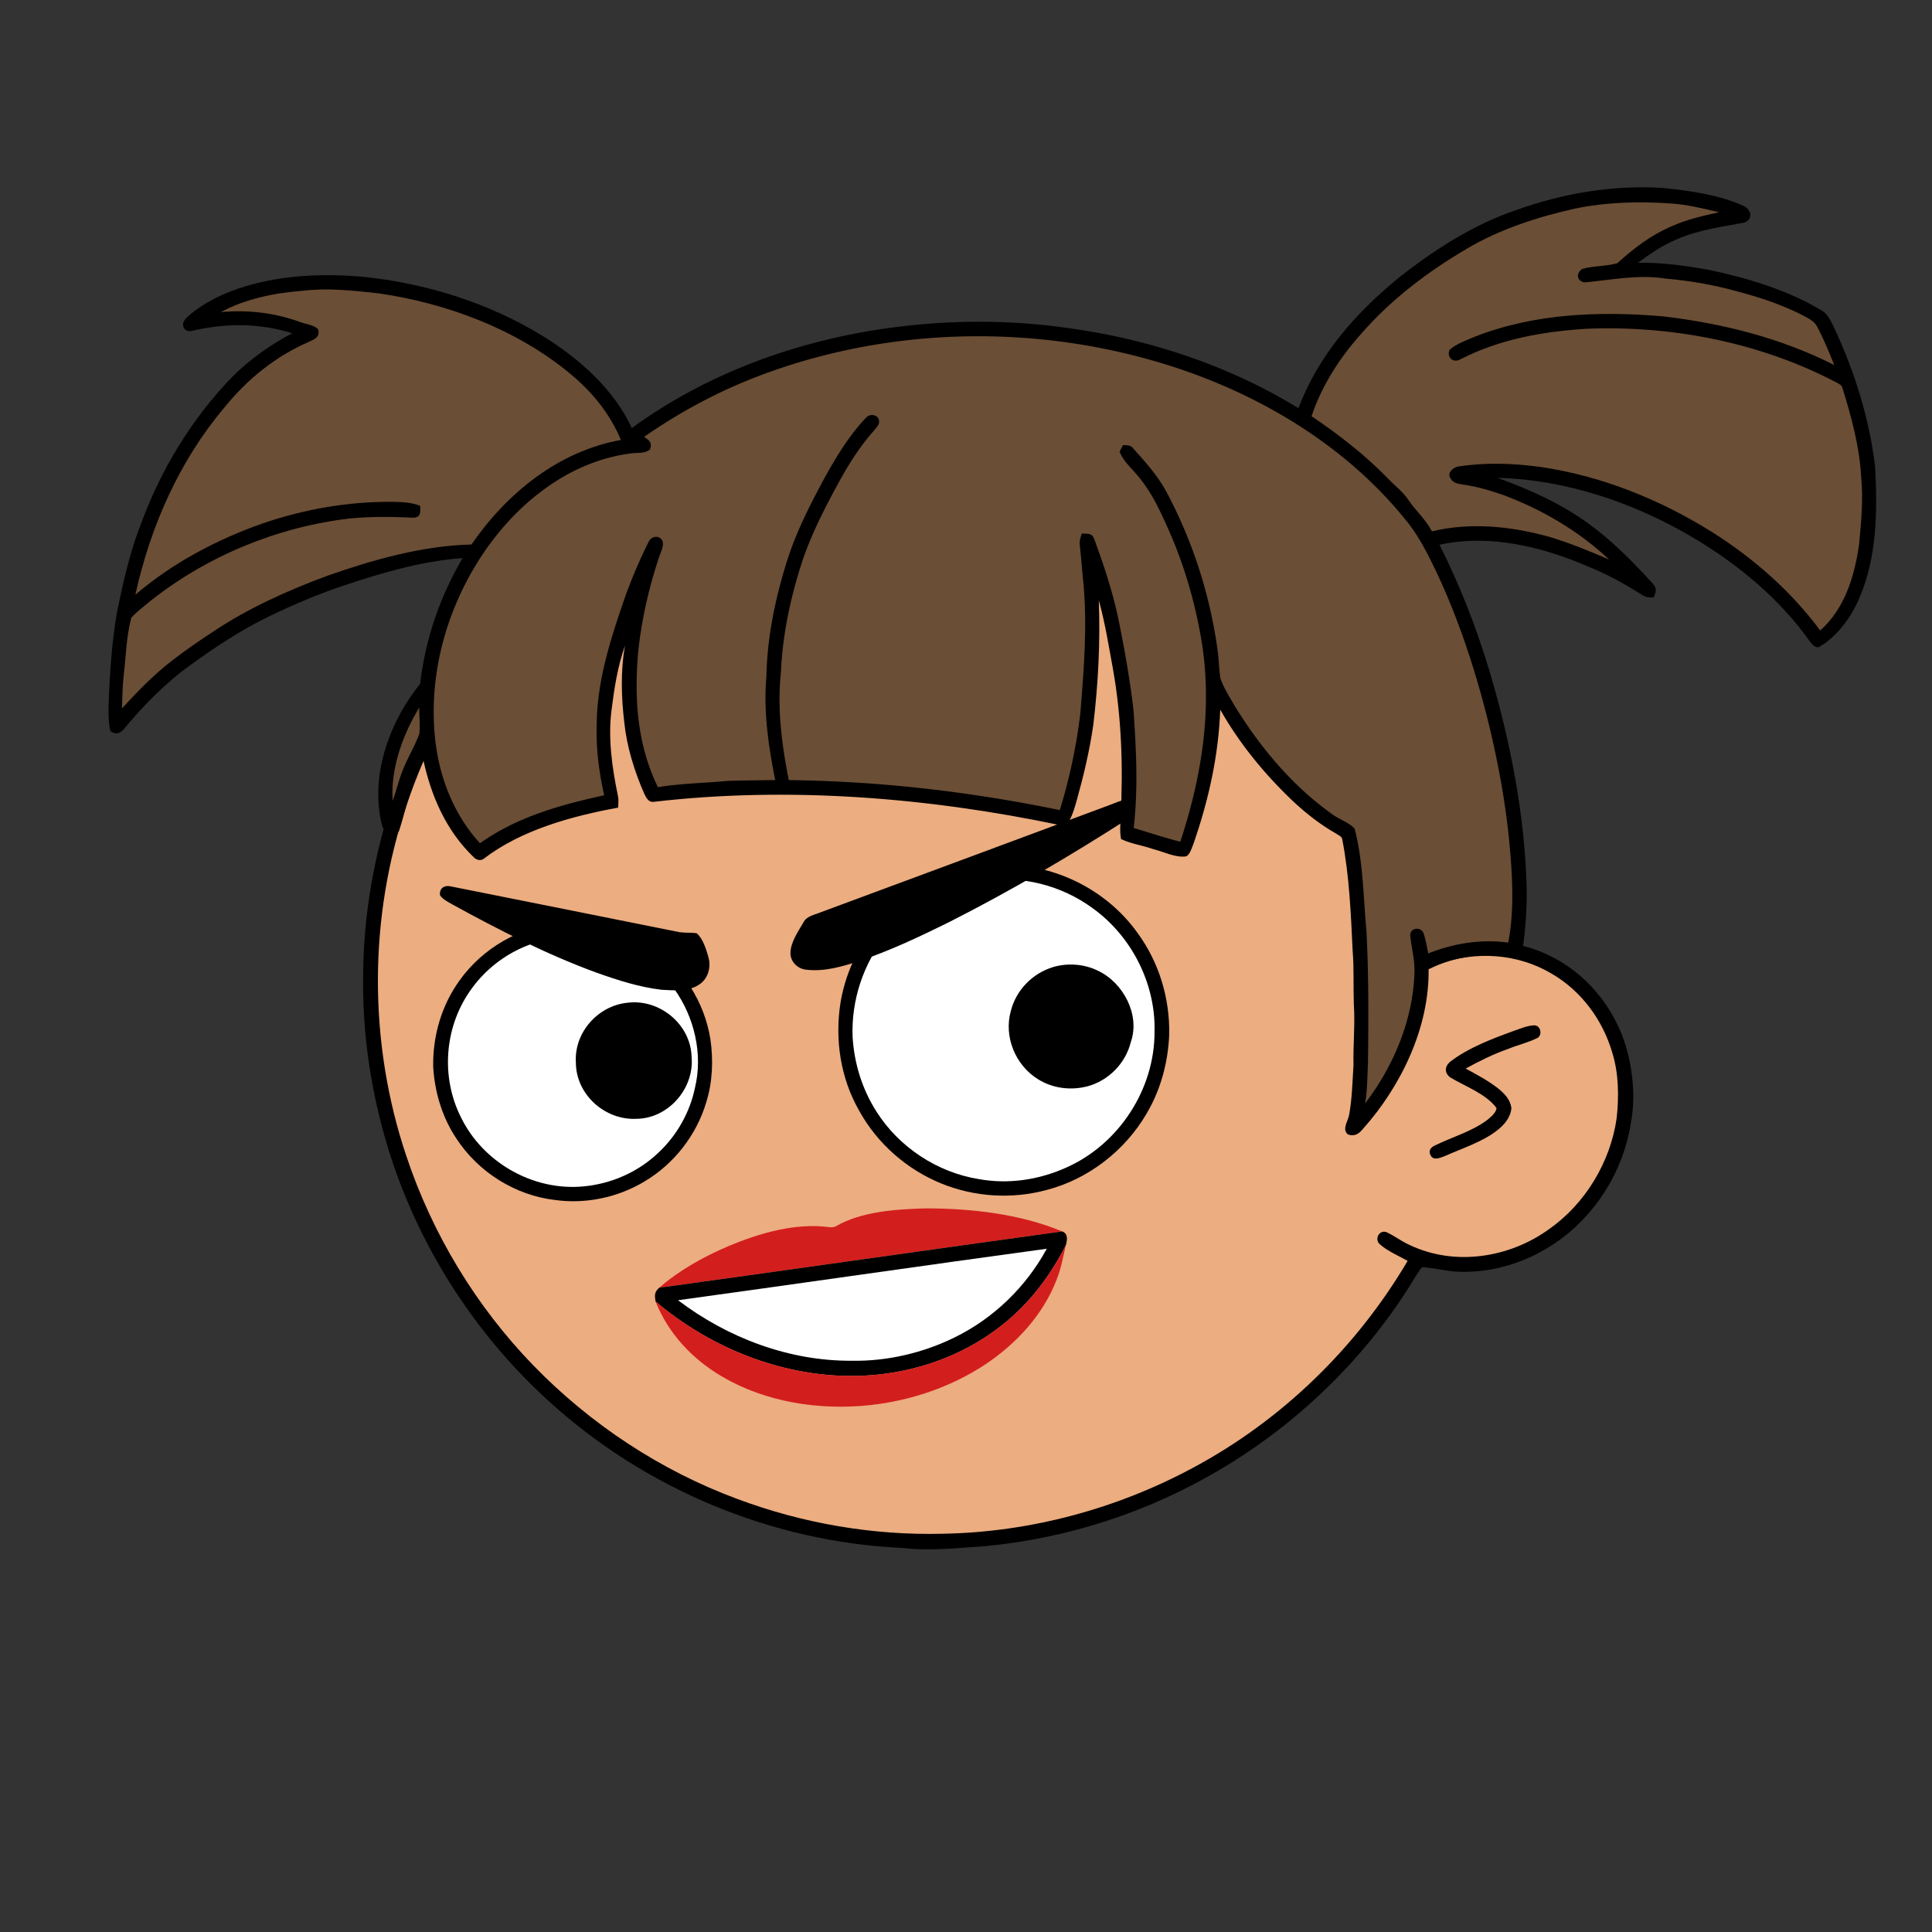 <svg xmlns:dc="http://purl.org/dc/elements/1.1/" xmlns:cc="http://creativecommons.org/ns#" xmlns:rdf="http://www.w3.org/1999/02/22-rdf-syntax-ns#" xmlns:svg="http://www.w3.org/2000/svg" xmlns="http://www.w3.org/2000/svg" viewBox="0 0 762 762" fill="none"><rect x="0" y="0" width="762" height="762" fill="#333333" stroke="none"/><mask id="avatarsRadiusMask"><rect width="762" height="762" rx="0" ry="0" x="0" y="0" fill="#fff"/></mask><g mask="url(#avatarsRadiusMask)"><path d="M396.01 164.85c37.82 4.9 74.21 19.64 104.8 42.39 6.15 4.84 12.48 9.33 18.02 14.92 23.77 21.98 42.73 49.02 55.13 78.95 9.35 22.31 14.72 46.04 16.64 70.14 6.62.81 13.05 2.14 19.12 5 15.54 6.93 27.08 20.94 31.78 37.21 2.63 9.56 3.56 19.75 1.72 29.55-2.96 18.76-13.72 36.13-29.37 46.92-10.94 7.65-24.49 12.03-37.86 11.68-5.13-.05-10.04-1.6-15.13-1.79-1.85 2.17-3.23 4.84-4.76 7.25-18.66 29.62-44.57 54.51-74.64 72.4-28.1 16.73-59.9 27.16-92.46 30.32-11.08.7-21.87 2.05-32.98.74-51.69-2.3-102.07-23.44-140.15-58.43-29.03-26.55-50.84-60.83-62.54-98.39-7.09-22.85-10.62-46.78-10.07-70.71.52-40.34 12.53-80.58 33.94-114.76 19.1-30.81 45.91-56.58 77.2-74.83 29.63-17.28 63.35-27.68 97.59-29.87 14.66-1.47 29.44-.37 44.02 1.31Z" fill="#000"/><path d="M363 169.06c48.47-1.39 97.32 14.7 135.81 44.12 6.55 4.06 11.72 9.49 17.36 14.64 24.33 22.63 43.2 50.95 54.93 82.02 7.43 19.61 11.86 40.2 13.56 61.09-8.89.74-17.34 2.34-25.38 6.38-2.19 1.03-1.89 4.95.68 5.23 2.35.23 4.98-1.51 7.24-2.2 14.62-5.37 31.32-4.35 44.78 3.68 11.69 6.78 20.09 18.16 23.89 31.06 2.6 8.25 2.68 17.41 1.76 25.95-2.5 17.35-12.35 33.73-26.73 43.81-15.71 11.33-37.17 14.64-54.93 6.2-3.17-1.43-5.94-3.58-9.08-5.05-2.95-1.09-4.88 2.79-2.7 4.75 3.17 2.76 7.34 4.52 11 6.56-20.14 34.15-49.45 62.7-84.41 81.47-30.2 16.31-64.44 25.53-98.78 26.15-27.63.72-55.33-4.04-81.21-13.72-30.32-11.24-57.84-29.43-80.37-52.6-22.67-23.37-39.92-51.88-50.2-82.77-14.96-44.64-14.91-94.01.27-138.59 11.05-33.06 30.28-63.21 55.37-87.39 29.67-28.73 67.65-48.54 108.13-56.67 12.8-2.52 25.94-4.24 39.01-4.12Z" fill="rgba(236, 173, 128, 1)"/><path d="M605.03 404.4c2.63-.1 3.44 3.8 1.36 4.98-3.69 1.83-7.82 2.77-11.64 4.35-5.82 2.04-11.28 4.76-16.68 7.72 4.29 2.34 8.86 4.74 12.71 7.76 2.58 2.09 4.85 4.35 5.33 7.8-.26 3.59-2.73 6.55-5.45 8.69-5.86 4.66-13.92 7.18-20.79 10.26-1.75.62-4.43 1.99-5.59-.26-1.02-1.74-.06-3.11 1.57-3.87 6.65-3.3 14.86-5.62 20.79-10.16 1.37-1.14 3.39-2.74 3.61-4.62-4.07-5.63-12.42-8.59-18.23-12.09-2.34-1.72-2.29-4.24-.16-6.13 7.27-5.64 16.98-9.26 25.57-12.38 2.42-.83 5.03-1.95 7.6-2.05Z" fill="#000"/><g transform="translate(-161 -83)"><path d="M550.3 424.38c22.91-2.41 46.19 7.99 59.51 26.79 8.38 11.53 12.6 25.62 12.34 39.84-.45 10.96-3.32 21.75-8.93 31.21-8.53 14.65-23.03 25.87-39.46 30.13-13.66 3.68-28.41 2.77-41.51-2.57-13.65-5.57-25.24-15.76-32.37-28.67-7.41-12.95-9.7-28.21-7.34-42.87 2.24-13.11 8.51-25.37 17.91-34.79 10.63-10.77 24.77-17.58 39.85-19.07Z" fill="#000"/><path d="M549.26 430.26c15.15-1.85 30.28 1.89 42.62 10.89 15.43 11.05 25 29.84 24.48 48.85.05 22.69-14.12 44.35-34.86 53.52-10.79 4.85-22.81 6.65-34.5 4.52-16.4-2.64-31.49-12.63-40.35-26.67-5.6-8.78-8.74-18.95-9.37-29.32-.6-14.46 4.23-29.16 13.41-40.36 9.45-11.75 23.64-19.57 38.57-21.43Z" fill="#fff"/><path d="M381.24 447.1c12.75-1.33 25.88 1.93 36.49 9.13 12.44 8.34 21.16 21.91 23.47 36.73 1.17 8.18.85 16.9-1.66 24.82-3.88 13.03-12.79 24.38-24.49 31.29-10.44 6.22-22.99 8.89-35.05 7.23-15.79-1.81-30.35-10.99-39.02-24.28-5.54-8.32-8.46-18.03-9.11-27.97-.3-12.31 3.26-24.64 10.57-34.6 9.04-12.53 23.43-20.8 38.8-22.35Z" fill="#000"/><path d="M376.5 453.67c18.86-4.33 39.25 3.64 50.42 19.36 7.92 11.03 11.42 25.76 8.17 39.05-2.03 9.76-7.16 18.79-14.44 25.58-8.03 7.66-18.61 12.28-29.64 13.28-19.88 1.83-39.68-9.53-48.32-27.49-7.78-15.66-6.41-34.9 3.48-49.31 7.02-10.4 18.06-17.87 30.33-20.47Z" fill="#fff"/><path d="M576.41 464.4c5.74-1.68 12.29-1.2 17.67 1.49 9.98 4.7 16.69 17.39 12.92 28.14-2.09 8.4-8.81 15.23-17.18 17.45-6.55 1.67-13.68.8-19.44-2.84-8.89-5.49-13.54-16.73-10.71-26.86 2.08-8.31 8.57-14.91 16.74-17.38ZM408.46 478.49c12.74-1.61 25.04 8.55 25.32 21.49 1.08 12.38-9.26 24.22-21.78 24.29-12.48.61-23.88-9.65-23.87-22.26-.71-11.8 8.69-22.33 20.33-23.52Z" fill="#000"/></g><g transform="translate(-161 -83)"><g fill="#000"><path d="M606.99 397.59c1.52-.4 3.26.6 4.74.97-.11 1.2-.17 2.45-.47 3.61-1.58 1.49-3.57 2.61-5.39 3.78-22.77 14.6-46.18 28.4-70.32 40.63-11.53 5.73-23.34 11.3-35.55 15.44-6.86 2.19-13.72 4.28-21.01 3.44-3.31-.31-6.16-3.02-6.23-6.43-.04-4.22 3-8.6 5.08-12.15 1.28-2.68 4.5-3.04 6.99-4.12 37.24-13.75 74.44-27.65 111.67-41.45 3.48-1.23 6.91-2.81 10.49-3.72ZM338.99 432.64c29.88 5.94 60.13 12.03 90.02 18.02 2.27.32 4.6.07 6.85.45 2.45 2.3 3.64 6.21 4.54 9.37 1.17 4.09-.15 8.77-3.91 11.01-4 2.62-9.91 2.16-14.5 1.89-8.74-1-17.41-3.8-25.68-6.74-19.61-7.16-38.69-16.93-56.97-26.97-1.67-.96-3.68-1.94-4.79-3.55-.38-2.88 1.85-4.16 4.44-3.48Z"/></g></g><g transform="translate(-161 -83)"><path d="M526 559.6c18.01-.01 37.23 2.15 53.99 9.09-52.2 7.17-107.15 15.07-158.98 22.2 8.03-6.99 17.68-12.32 27.44-16.47 12.23-5.1 26.26-9.18 39.59-7.43.98.15 1.86.04 2.63-.34 10.24-5.91 23.77-6.7 35.33-7.05Z" fill="#D31E1E"/><path d="M579.989 568.69c2.42 1 1.92 3.4 1.38 5.45-6.78 13.35-16.08 25.18-28.35 33.9-17.19 12.49-38.88 18.4-60.02 17.58-26.81-.96-53.07-12.04-73.44-29.31-.4-2.42-.49-3.71 1.45-5.42 51.83-7.13 106.78-15.03 158.98-22.2Z" fill="#000"/><path d="M581.371 574.14c-1.11 4.61-1.85 9.19-3.65 13.62-5.36 13.94-16.05 25.4-28.38 33.56-13.59 8.87-29.26 14.15-45.36 15.89-19.66 2.09-40.79-1.09-58.01-11.18-11.76-6.82-21.37-16.99-26.41-29.72 20.37 17.27 46.63 28.35 73.44 29.31 21.14.82 42.83-5.09 60.02-17.58 12.27-8.72 21.57-20.55 28.35-33.9Z" fill="#D31E1E"/><path d="M573.86 575.51c-8.17 15.05-20.98 27.46-36.37 34.99-12.46 6.12-26.6 9.44-40.49 9.19-24.71.18-49.01-9.01-68.58-23.87 47.93-6.59 97.73-13.8 145.44-20.31Z" fill="#fff"/></g><g transform="translate(-161 -83)"/><g transform="translate(-161 -83)"><path d="M816.99 157.13c10.51 1.11 22.09 2.68 31.76 7.12 3.05 1.49 3.78 5.31.15 6.56-9.11 1.7-17.9 2.83-26.54 6.56-5.61 2.33-10.49 5.7-15.36 9.28 9.31-.22 18.35 1.15 27.51 2.68 15.39 3.24 31.45 7.97 44.98 16.15 2.54 1.3 3.77 4.57 5.02 6.99 7.97 17.16 13.82 35.69 16.04 54.52.99 16.97.76 35.63-6.05 51.5-3.14 7.58-8.51 15.15-15.62 19.44-1.36 1.15-3.19-.76-3.98-1.83-11.88-16.84-28.34-30.51-45.98-40.97-23.13-13.74-50.23-23-77.26-23.65 12.72 4.64 24.85 10.03 35.85 18.03 9.3 6.73 17.65 15.18 25.35 23.67 1.72 1.94 1.32 3.21.39 5.41-1.92.14-3.16 0-4.78-1.07-6.87-4.34-14.06-8.29-21.62-11.3-18.03-7.72-38.6-12.65-58.11-8.36 8.11 16.03 14.59 32.76 19.77 49.95 8.29 27.85 13.96 57.09 14.65 86.19.06 6.96-.39 14.1-1.28 21-.49 2.01-.92 6.03-3.83 5.53-11.23-2.03-23.4-.42-33.59 4.77.31 23.01-10.91 46.23-26.05 63.12-1.6 1.9-3.23 2.87-5.77 2.03-2.55-2.15.17-5.34.52-7.98 1.13-6.37 1.27-13.01 1.67-19.47-.18-8.02.68-15.99.13-24-.24-7 .11-13.99-.46-21-.69-14.58-1.31-29.49-4.08-43.85-.13-1.25-1.4-1.64-2.29-2.28-6.25-3.54-11.9-7.96-17.14-12.85-11.16-10.58-21.14-22.74-28.72-36.13-.66 18.13-4.6 35.76-10.54 52.86-.7 1.59-1.26 4.14-2.88 5.01-4.13.63-8.86-1.82-12.86-2.82-4.14-1.47-8.94-2.11-12.83-4.01-.58-2.86-.25-6.02-.16-8.93 1.01-19.42.36-38.83-3.01-58-1.68-9.07-3.12-18.34-5.62-27.22.65 16.38-.24 32.96-2.18 49.24-1.46 10.06-3.82 20.02-6.56 29.81-.76 2.64-1.55 5.51-2.92 7.9-.9 1.57-1.89 2.03-3.7 1.69-52.16-10.92-106.99-15.32-160.04-9.19-2.22.37-3.12-1.64-3.92-3.28-3.88-8.89-6.84-18.46-7.84-28.12-1.16-9.93-1.49-20.29.29-30.16-2.88 8.05-4.25 16.88-5.3 25.34-1.46 11.15.24 23.02 2.53 33.97.3 1.53.17 3.03.05 4.56-18.17 3.33-38.2 8.78-53.06 20.21-1.19.88-2.89.42-3.85-.62-10.94-10.5-16.86-24.17-20-38.82-4.73 8.41-6.44 19.05-9.43 28.24-.91 2.14-4.36 2.79-5.68.63-1.27-2.54-1.83-5.53-2.14-8.33-2.33-17.67 5.04-36.5 16.07-50.12 2.16-17.88 7.69-34.09 16.77-49.63-16.14 1.24-31.33 5.65-46.6 10.75-10.16 3.39-20.1 7.6-29.75 12.26-10.83 5.24-21.15 12.05-30.89 19.11-10.12 7.24-18.58 15.98-26.52 25.51-1.5 1.74-3.23 1.99-5.15.66-.84-3.34-.76-6.97-.74-10.39.51-12.28 1.24-24.71 3.38-36.82 2.41-11.68 5.06-23.49 9.4-34.55 7.92-21.56 20.03-41.49 36.03-58.01 6.94-6.95 14.95-12.57 23.6-17.18-12.44-3.95-25.5-4.05-38.18-1.23-1.79.38-3.17.99-4.46-.74-1.14-2.18.4-3.62 1.9-5 6.46-5.5 14.36-9.17 22.45-11.6 15-4.42 30.55-5.05 46.06-3.72 24.95 2.53 49.95 10.32 71.33 23.54 14.01 8.67 27.93 20.93 34.86 36.15 29.51-21.53 64.76-34.35 100.8-39.39 23.55-3.3 47.48-3.46 71.04-.1 31.9 4.31 63.62 14.74 91.1 31.65 7.84-20.85 22.44-37.44 39.47-51.38 13.86-10.97 29.49-21.05 46.32-26.73 18.63-6.69 38.29-10 58.08-8.76Z" fill="#000"/><path d="M819.989 163.25c6.52.41 12.71 2.01 19.04 3.46-6.5 1.44-12.73 2.83-18.85 5.58-8.01 3.46-14.87 8.66-21.26 14.51-4.41 1.28-9.34 1-13.79 2.25-2.65 1.59-2.33 4.77.84 5.34 11.09-1.07 21.35-3.21 32.04-1.5 9.72.83 19.41 2.55 28.8 5.21 8.54 2.25 17.07 5.13 24.96 9.12 2.42 1.35 4.81 2.27 6.1 4.91 2.5 4.78 4.57 9.82 6.57 14.84-21.15-10.69-43.97-16.42-67.41-19.18-24.79-2.16-50.83-1.22-74.25 7.97-3.35 1.46-7.29 2.75-10.05 5.21-1.24 2.85 1.36 5.31 4.11 3.82 15.68-8.07 32.71-11.05 50.16-12.14 33.57-1.32 68.35 5.47 98.21 21.15 1.09.67 2.19.92 2.5 2.33 3.48 11.2 6.73 23.12 7.34 34.87.89 9.06.02 17.82-.82 26.84-1.85 12.6-5.55 25.03-15.31 33.84-11.61-15.63-26.31-28.51-42.74-38.88-20.44-12.8-43.72-22.17-67.65-25.64-10.83-1.47-21.7-1.83-32.53-.14-2.04.46-4.44 2.6-2.82 4.76 1.1 1.88 2.85 1.98 4.79 2.33 5.41.75 10.71 2.31 15.86 4.09 15.42 5.77 29.81 14.2 41.84 25.51-7.66-3.36-15.47-6.5-23.48-8.94-14.97-4.19-31.16-5.9-46.42-2.19-2.38-4.62-6.12-7.84-9.08-12.11-2.27-3.51-5.51-5.81-8.32-8.82-9.1-9.31-19.32-17.23-30.09-24.5 4.08-12.19 11.35-23.42 19.95-32.91 11.53-13.2 25.99-24.13 41.04-32.99 13.05-7.79 28.02-12.63 42.77-15.95 12.41-2.59 25.34-2.94 37.95-2.05ZM279.999 197.72c10.36-1.26 20.2-.13 30.49 1 26.8 3.89 54.23 14.16 75.24 31.54 8.66 7.1 15.84 15.86 20.17 26.26-24.68 4.46-45 20.99-58.95 41.24-19.13.43-38.82 6-56.8 12.31-15.57 5.77-31.19 12.76-45.01 22.01-5.41 3.55-10.76 7.22-15.89 11.15-7.44 5.73-13.85 12.28-20.14 19.2.12-4.3.19-8.63.66-12.92.93-7.77.99-15.09 3.01-22.86 2.35-2.57 5.25-4.7 7.92-6.93 22.48-17.67 49.91-28.9 78.29-32.24 8.36-.81 16.68-.69 25.05-.3 3.1-.12 2.77-2.35 2.66-4.71-3.48-1.31-7.02-1.5-10.7-1.53-17.42-.2-35.03 2.86-51.49 8.54-18.05 6.32-35.57 15.63-50.13 28.1 5.96-26.95 17.31-52.83 35.24-73.99 8.93-11.05 20.13-20.11 33.21-25.76 2.31-1.09 4.43-1.84 3.66-4.94-1.78-1.84-5.03-2.02-7.35-2.97-9.91-3.59-20.53-4.8-31.01-3.83 9.57-5.2 21.09-7.55 31.87-8.37Z" fill="rgba(106, 78, 53, 1)"/><path d="M628.801 229.38c33.05 11.57 64.23 31.02 86.4 58.43 4.94 5.87 8.29 12.49 11.64 19.33 8.91 18.58 15.52 38.43 20.6 58.38 4.32 17.28 7.59 34.73 9.11 52.49 1.03 11.95 1.65 24.98-.7 36.77-10.71-1.47-21.54.28-31.53 4.27-.58-2.72-1.01-5.54-1.93-8.17-1.27-2.54-5.26-1.91-5.18 1.13.53 5.04 1.9 9.85 1.65 14.99-.64 18.48-8.3 36.62-19.45 51.2.89-5.28.89-10.75 1.13-16.11.22-17.35.3-34.75-.61-52.08-1.25-13.23-1.26-27.3-4.66-40.18-2.37-2.61-6.38-3.71-9.18-5.95-15.57-11.11-28.37-26.48-38.27-42.74-1.93-3.36-4.12-6.74-5.41-10.4-.64-3.53-.62-7.19-1.11-10.76a186.842 186.842 0 0 0-20.25-63c-3.47-6.42-8.18-11.59-12.99-17-1.12-1.55-2.42-1.31-4.14-1.42-.44.85-.89 1.69-1.34 2.53 1.46 3.87 4.38 6.13 6.99 9.37 5.2 6.01 8.48 12.89 11.7 20.09 6.08 13.37 10.39 27.5 13.05 41.94 5.32 27.88 1 55.82-7.8 82.49-6.18-1.55-12.27-3.6-18.38-5.41 1.79-15.62 1-31.12-.11-46.75-1.37-11.63-3.39-23.16-5.72-34.63-2.26-11.15-5.86-22.08-9.81-32.73-.96-2.41-2.66-1.8-4.8-2.05-.53 1.55-1.06 2.94-.81 4.62.56 5.04.89 10.1 1.44 15.14 1.52 17.22.15 33.83-1.22 50.98-1.52 12.98-4.27 25.86-8.12 38.36-35.22-7.25-70.93-11.42-106.89-11.82-2.79-14.14-4.63-28.22-3.09-42.65.62-14.33 3.56-28.39 7.88-42.04 3.55-11.2 9.11-22.09 14.73-32.39 4.04-7.45 8.5-14.51 14.15-20.86.72-.98 2.15-2.31 1.93-3.63-.04-2.54-3.51-3.17-5.05-1.44-6.42 6.63-11.49 14.97-15.99 22.98-5.92 10.93-11.44 21.62-15.23 33.51-4.65 14.77-7.9 30.32-8.16 45.83-1.22 13.42.84 27.53 3.49 40.68-6.21.06-12.42.14-18.62.31-9.25.88-18.47.98-27.66 2.48-8.22-16.83-9.4-35.1-7.76-53.5 1.34-12.61 4.17-25.1 8.19-37.13.59-1.96 2.28-4.88 1.21-6.81-1.39-2.13-4.42-1.44-5.33.76-3.42 6.8-6.41 13.85-9.03 21-5.78 16.78-11.28 33.23-11.42 51.21-.29 9.41.93 18.5 2.95 27.67-17.31 3.78-34.35 8.52-48.99 18.92-9.18-10.05-14.73-22.74-16.99-36.09-2.86-17.31-.75-35.51 5.08-52.01 6.91-19.45 19.21-37.79 35.7-50.37 10.53-8.07 22.67-13.66 35.9-15.3 2.35-.34 5.57.16 7.37-1.59.92-2.74-.25-3.51-2.34-4.92 14.74-10.24 30.63-18.67 47.49-24.86 52.98-19.54 113.02-19.63 166.29-1.07ZM326.379 362.05c-.08 3.45.39 7.01 0 10.43-1.68 4.45-4.13 8.61-5.98 13-1.94 4.34-2.88 8.91-4.53 13.35-.83-12.74 3.93-26.02 10.51-36.78Z" fill="rgba(106, 78, 53, 1)"/></g></g></svg>